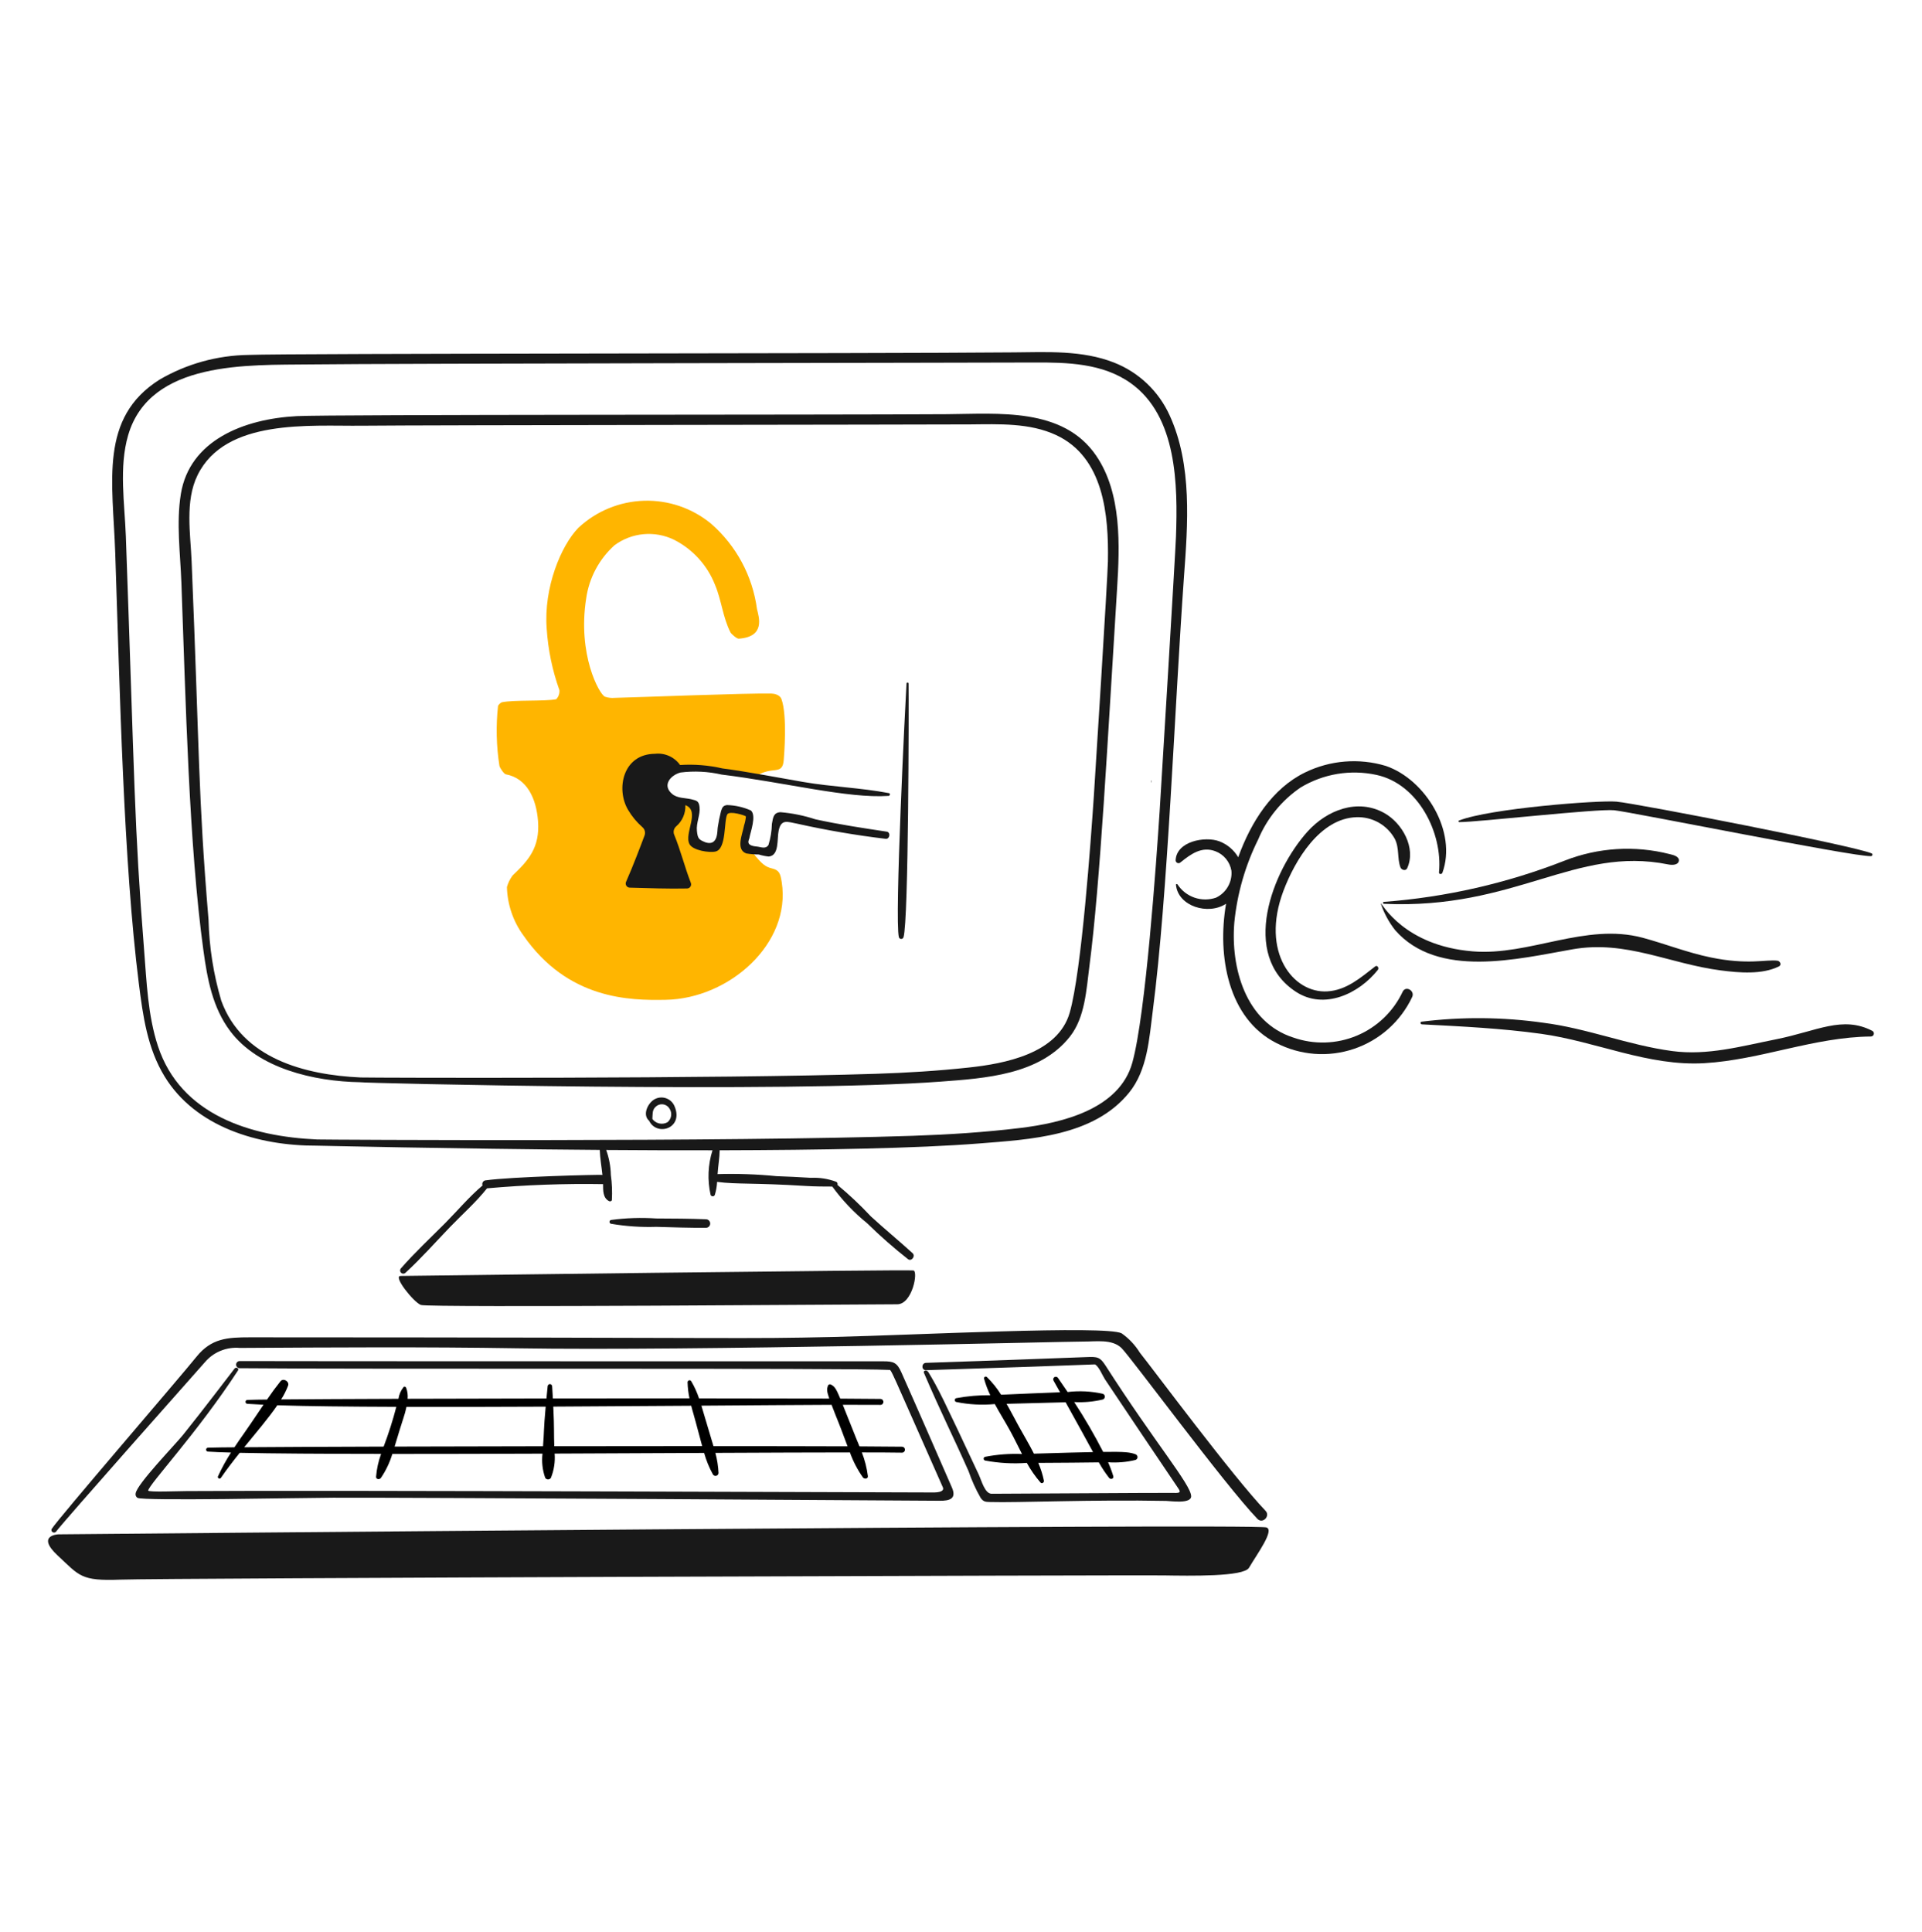 <svg width="192" height="193" viewBox="0 0 192 193" fill="none" xmlns="http://www.w3.org/2000/svg">
<path d="M109.501 45.516C106.194 40.671 99.722 41.341 94.601 41.377C82.666 41.456 33.147 41.395 29.67 41.569C24.314 41.844 18.936 44.014 18.067 49.345C17.597 52.225 18.013 55.303 18.12 58.205C18.552 69.954 18.875 84.487 20.322 94.956C20.714 97.803 21.23 100.658 23.001 103.01C25.796 106.726 31.337 108.031 35.985 108.109C36.04 108.2 78.573 109.202 93.949 108.05C98.421 107.714 103.868 107.378 106.884 103.549C108.395 101.629 108.523 98.861 108.826 96.531C109.914 88.167 110.639 74.014 111.59 58.836C111.861 54.502 112.073 49.282 109.501 45.516ZM110.677 56.076C110.645 57.812 109.352 78.336 109.267 79.581C108.979 83.791 108.053 97.037 106.856 101.174C105.672 105.257 100.354 106.262 96.74 106.646C93.679 106.977 90.596 107.167 87.518 107.267C71.716 107.778 37.393 107.67 36.019 107.634C30.451 107.378 24.204 105.746 22.105 99.969C21.329 97.343 20.901 94.627 20.831 91.89C19.784 79.292 19.945 75.489 19.143 56.097C19.029 53.321 18.463 50.057 19.736 47.462C22.528 41.788 30.959 42.584 36.125 42.528C42.201 42.461 93.765 42.423 96.957 42.397C99.795 42.374 102.858 42.23 105.501 43.462C110.269 45.68 110.759 51.446 110.677 56.072V56.076Z" fill="#191919"/>
<path d="M64.82 111.908C65.564 113.588 68.35 112.738 67.377 110.494C67.296 110.302 67.172 110.13 67.016 109.991C66.86 109.852 66.675 109.749 66.474 109.69C66.273 109.631 66.062 109.617 65.856 109.65C65.649 109.682 65.452 109.76 65.28 109.878C64.687 110.284 64.169 111.375 64.838 111.955C64.865 111.982 64.899 112 64.936 112.008C64.974 112.015 65.013 112.011 65.048 111.997C65.083 111.982 65.113 111.957 65.134 111.925C65.155 111.894 65.166 111.856 65.166 111.818C65.208 111.375 65.12 110.902 65.49 110.57C65.583 110.476 65.696 110.404 65.821 110.36C65.946 110.316 66.079 110.3 66.21 110.314C66.342 110.328 66.469 110.371 66.581 110.441C66.694 110.511 66.789 110.605 66.861 110.716C67.012 110.928 67.078 111.189 67.044 111.447C67.011 111.705 66.881 111.941 66.68 112.107C66.421 112.252 66.117 112.293 65.828 112.222C65.54 112.15 65.29 111.972 65.128 111.723C65.007 111.524 64.728 111.7 64.82 111.908Z" fill="#191919"/>
<path d="M61.026 122.247C62.523 122.502 64.042 122.606 65.56 122.556C67.218 122.604 68.883 122.661 70.54 122.652C70.65 122.646 70.753 122.599 70.829 122.52C70.904 122.441 70.946 122.335 70.946 122.226C70.946 122.116 70.904 122.011 70.829 121.932C70.753 121.852 70.65 121.805 70.54 121.8C68.883 121.733 67.218 121.728 65.56 121.72C64.047 121.617 62.528 121.667 61.026 121.871C60.986 121.883 60.95 121.908 60.925 121.942C60.9 121.976 60.887 122.017 60.887 122.059C60.887 122.101 60.9 122.142 60.925 122.176C60.95 122.21 60.986 122.235 61.026 122.247Z" fill="#191919"/>
<path d="M116.853 41.516C115.759 39.087 113.756 37.183 111.274 36.214C108.113 34.975 104.592 35.171 101.262 35.201C87.077 35.332 28.843 35.289 24.835 35.455C21.706 35.496 18.641 36.346 15.938 37.923C9.89 41.743 11.27 48.114 11.512 55.26C11.977 68.997 12.331 86.049 13.871 98.258C14.276 101.473 14.722 104.729 16.45 107.547C19.533 112.575 25.777 114.472 31.651 114.448C31.878 114.448 44.937 114.761 59.913 114.873C59.936 115.663 60.092 116.535 60.18 117.369C59.854 117.329 51.06 117.549 48.476 117.917C48.422 117.928 48.372 117.95 48.328 117.983C48.284 118.015 48.248 118.057 48.222 118.106C48.196 118.154 48.181 118.207 48.178 118.262C48.175 118.317 48.185 118.371 48.205 118.422C46.88 119.541 45.709 120.929 44.502 122.153C43.016 123.652 41.448 125.106 40.06 126.695C40.002 126.755 39.971 126.835 39.971 126.918C39.972 127.002 40.006 127.081 40.064 127.14C40.123 127.199 40.203 127.232 40.286 127.233C40.369 127.234 40.449 127.202 40.509 127.144C42.064 125.717 43.477 124.114 44.94 122.592C46.158 121.324 47.553 120.096 48.65 118.71C52.504 118.366 56.373 118.226 60.242 118.29C60.249 118.921 60.216 119.668 60.842 119.988C60.938 120.039 61.106 120.003 61.124 119.871C61.17 119.038 61.136 118.202 61.021 117.375C61.003 116.524 60.845 115.681 60.556 114.879C64.046 114.904 67.632 114.917 71.175 114.911C70.72 116.347 70.654 117.878 70.983 119.348C70.998 119.394 71.026 119.435 71.065 119.463C71.104 119.492 71.151 119.507 71.199 119.507C71.247 119.507 71.294 119.492 71.333 119.463C71.371 119.435 71.4 119.394 71.414 119.348C71.539 118.931 71.613 118.5 71.636 118.065C73.6 118.327 75.227 118.143 80.519 118.474C81.322 118.525 82.469 118.536 83.145 118.532C84.141 119.904 85.314 121.139 86.633 122.204C87.924 123.473 89.285 124.669 90.708 125.787C91.052 126.046 91.476 125.479 91.167 125.192C89.797 123.939 88.357 122.767 86.99 121.506C85.948 120.391 84.836 119.343 83.661 118.369C83.68 118.312 83.678 118.251 83.658 118.195C83.637 118.138 83.598 118.091 83.547 118.06C82.737 117.756 81.873 117.62 81.008 117.661C79.864 117.588 78.719 117.533 77.573 117.494C75.616 117.299 73.649 117.231 71.684 117.288C71.738 116.438 71.886 115.651 71.892 114.91C82.004 114.888 91.699 114.712 97.783 114.23C102.945 113.819 109.263 113.518 112.799 109.142C114.629 106.879 114.801 103.748 115.16 100.966C116.677 89.222 117.313 71.076 118.273 57.634C118.658 52.359 119.111 46.458 116.853 41.516ZM117.476 53.612C117.419 55.235 115.994 78.695 115.844 81.036C115.52 85.963 114.456 101.339 113.114 106.157C111.818 110.812 106.088 112.174 101.931 112.679C98.369 113.113 94.764 113.342 91.179 113.463C72.947 114.081 32.412 113.855 31.689 113.828C25.076 113.54 18.042 111.399 15.774 104.491C14.77 101.438 14.649 98.1 14.396 94.912C13.394 82.266 13.461 78.225 12.572 53.563C12.451 50.294 11.871 46.664 12.802 43.475C14.991 35.994 24.848 36.484 30.929 36.404C38.121 36.308 99.613 36.235 103.285 36.212C106.593 36.195 110.157 36.279 112.959 38.278C117.602 41.586 117.656 48.488 117.476 53.609V53.612Z" fill="#191919"/>
<path d="M5.619 152.981C6.2 152.158 19.781 136.853 20.456 136.092C20.881 135.588 21.421 135.193 22.031 134.943C22.641 134.692 23.302 134.592 23.958 134.652C33.209 134.598 42.462 134.539 51.713 134.688C68.974 134.97 106.944 134.003 108.217 134.016C109.465 134.029 111.074 133.742 112.027 134.657C112.935 135.532 122.33 148.309 125.614 151.731C126.124 152.262 126.93 151.454 126.422 150.923C123.207 147.569 115.18 136.764 113.869 135.13C113.398 134.367 112.778 133.708 112.045 133.192C110.406 132.375 91.396 133.372 83.27 133.556C73.651 133.776 76.125 133.605 24.978 133.592C22.715 133.592 21.114 133.688 19.623 135.54C17.908 137.672 5.722 151.806 5.176 152.719C5.006 153.009 5.432 153.246 5.619 152.981Z" fill="#191919"/>
<path d="M124.768 156.616C125.607 155.19 127.343 152.855 126.51 152.584C125.222 152.173 5.85 153.273 5.85 153.273C5.85 153.273 3.554 153.333 5.754 155.381C7.955 157.428 8.058 157.951 12.031 157.798C16.003 157.644 113.464 157.333 116.18 157.376C118.897 157.42 124.236 157.519 124.768 156.616Z" fill="#191919"/>
<path d="M18.298 143.321C17.453 144.368 13.702 148.223 13.551 149.177C13.53 149.262 13.537 149.351 13.57 149.431C13.602 149.512 13.659 149.58 13.733 149.627C14.246 149.955 29.809 149.627 33.278 149.614C40.605 149.583 92.553 149.902 93.867 149.919C94.872 149.932 95.584 149.719 95.091 148.593C93.412 144.753 91.745 140.913 90.039 137.084C89.605 136.114 89.258 135.983 88.215 135.988C88.215 135.988 25.894 135.988 23.924 135.965C23.832 135.97 23.747 136.009 23.684 136.075C23.621 136.141 23.586 136.229 23.586 136.321C23.586 136.412 23.621 136.5 23.684 136.566C23.747 136.632 23.832 136.671 23.924 136.676C36.243 136.796 85.343 136.643 88.8 136.848C89.08 136.865 88.704 136.215 94.192 148.588C94.269 148.76 94.248 149.068 93.339 149.09C92.709 149.103 32.433 148.849 18.627 148.952C17.894 148.952 14.781 149.082 14.804 148.898C14.881 148.28 19.678 143.182 23.772 136.909C23.913 136.693 23.58 136.517 23.434 136.712C23.426 136.709 20.173 140.998 18.298 143.321Z" fill="#191919"/>
<path d="M96.76 146.977C97.075 147.902 97.479 148.793 97.967 149.64C98.255 150.035 98.447 150.03 98.927 150.045C101.603 150.129 109.049 149.789 116.495 149.935C116.987 149.945 119.018 150.255 118.991 149.455C118.952 148.28 115.382 144.129 110.461 136.45C109.9 135.572 109.658 135.518 108.547 135.567C106.731 135.644 96.032 136.029 92.502 136.143C92.032 136.159 92.029 136.89 92.502 136.875C110.723 136.299 109.321 136.255 109.432 136.326C109.791 136.554 110.151 137.437 110.382 137.791C110.895 138.571 117.146 147.877 117.713 148.692C118.052 149.176 117.721 149.148 117.041 149.135C116.273 149.118 99.595 149.225 99.053 149.22C98.381 149.212 98.052 147.901 97.778 147.316C94.258 139.793 93.698 138.635 92.736 137.065C92.584 136.818 92.192 136.893 92.299 137.145C93.983 141.086 95.231 143.518 96.76 146.977Z" fill="#191919"/>
<path d="M54.613 62.803C54.298 58.703 56.053 54.49 57.781 52.723C59.564 51.057 61.893 50.097 64.332 50.022C66.772 49.947 69.155 50.762 71.037 52.315C73.55 54.51 75.179 57.543 75.62 60.85C75.808 61.635 76.484 63.619 73.796 63.801C73.604 63.814 73.054 63.329 72.978 63.181C72.21 61.691 72.082 59.975 71.433 58.435C70.665 56.47 69.199 54.858 67.314 53.909C66.371 53.455 65.321 53.266 64.278 53.363C63.235 53.461 62.238 53.84 61.394 54.461C59.85 55.847 58.845 57.735 58.556 59.791C57.679 65.389 59.868 69.356 60.425 69.595C60.74 69.704 61.075 69.744 61.408 69.713C64.048 69.649 74.545 69.233 77.044 69.284C77.309 69.29 77.899 69.38 78.066 69.841C78.664 71.496 78.325 75.514 78.292 75.925C78.164 77.509 77.194 76.483 75.571 77.504C70.147 76.832 68.249 76.562 67.219 76.859C67.007 76.911 66.807 77.005 66.632 77.136C66.457 77.267 66.31 77.432 66.201 77.622C66.06 78.029 66.083 78.474 66.265 78.865C66.447 79.255 66.774 79.559 67.176 79.713C67.963 80.062 68.911 80.172 69.544 80.513C69.491 81.569 69.617 81.971 69.565 83.03C69.532 83.297 69.558 83.568 69.641 83.823C69.735 84.009 69.873 84.168 70.044 84.285C70.215 84.403 70.413 84.475 70.62 84.495C71.033 84.531 71.45 84.495 71.851 84.39C71.841 83.068 72.061 81.755 72.503 80.509C73.301 80.643 74.194 80.966 74.992 81.1C75.088 81.121 74.292 83.756 74.441 84.821C74.494 85.198 75.128 85.095 75.189 85.172C76.121 86.355 76.478 86.597 77.122 86.753C77.846 86.93 77.956 87.258 78.091 88.126C79.051 94.243 72.863 99.768 66.494 99.878C62.924 99.943 56.745 99.878 52.272 93.427C51.254 92.025 50.685 90.346 50.64 88.614C50.755 88.198 50.945 87.808 51.202 87.462C52.745 85.987 53.953 84.709 53.745 82.012C53.573 79.774 52.657 77.749 50.522 77.349C50.338 77.317 49.916 76.682 49.889 76.495C49.58 74.516 49.534 72.505 49.752 70.514C49.837 70.359 49.967 70.234 50.125 70.157C51.328 69.9 54.369 70.077 55.564 69.852C55.679 69.732 55.767 69.589 55.822 69.433C55.877 69.277 55.898 69.111 55.885 68.946C55.177 66.968 54.749 64.9 54.613 62.803Z" fill="#FFB500"/>
<path d="M90.556 68.286C90.446 70.089 89.347 91.855 89.794 93.623C89.809 93.672 89.84 93.716 89.881 93.747C89.923 93.778 89.974 93.795 90.026 93.795C90.078 93.795 90.129 93.778 90.171 93.747C90.212 93.716 90.243 93.672 90.258 93.623C90.773 91.945 90.788 70.411 90.761 68.286C90.761 68.259 90.751 68.233 90.731 68.214C90.712 68.194 90.686 68.184 90.659 68.184C90.631 68.184 90.605 68.194 90.586 68.214C90.567 68.233 90.556 68.259 90.556 68.286Z" fill="#191919"/>
<path d="M138.449 76.515C135.768 75.705 132.879 75.939 130.363 77.169C127.099 78.764 124.969 82.097 123.693 85.636C123.263 84.905 122.596 84.342 121.803 84.041C120.374 83.51 117.52 84.041 117.441 85.941C117.441 85.998 117.458 86.053 117.49 86.101C117.522 86.148 117.567 86.185 117.62 86.207C117.673 86.228 117.731 86.234 117.787 86.223C117.842 86.211 117.894 86.184 117.934 86.143C118.937 85.34 120.025 84.519 121.39 85.027C121.81 85.181 122.181 85.443 122.467 85.788C122.752 86.132 122.941 86.546 123.014 86.987C123.062 87.539 122.94 88.093 122.663 88.574C122.387 89.054 121.97 89.439 121.469 89.675C120.772 89.911 120.017 89.909 119.322 89.669C118.626 89.429 118.031 88.964 117.629 88.348C117.582 88.292 117.465 88.299 117.474 88.387C117.677 90.542 120.703 91.459 122.479 90.279C121.574 95.544 122.706 101.751 127.479 104.181C128.667 104.798 129.967 105.169 131.301 105.272C132.635 105.375 133.977 105.208 135.245 104.781C136.514 104.354 137.683 103.675 138.683 102.786C139.683 101.897 140.494 100.815 141.066 99.605C141.371 98.981 140.445 98.43 140.127 99.056C139.197 101.041 137.563 102.609 135.542 103.457C133.521 104.305 131.257 104.371 129.19 103.644C124.42 102.108 122.932 96.67 123.304 92.161C123.588 89.271 124.396 86.457 125.688 83.856C126.57 81.753 128.043 79.951 129.927 78.667C132.199 77.296 134.909 76.846 137.502 77.409C141.681 78.31 144.132 83.213 143.75 87.144C143.729 87.35 144.027 87.359 144.089 87.189C145.578 83.107 142.428 77.885 138.449 76.515Z" fill="#191919"/>
<path d="M137.378 96.539C135.927 97.658 134.514 98.921 132.592 99.035C129.197 99.241 125.896 95.136 128.211 88.989C129.353 85.961 131.845 81.75 135.496 81.635C136.274 81.605 137.045 81.792 137.723 82.174C138.401 82.556 138.959 83.12 139.336 83.801C139.808 84.732 139.557 85.715 139.896 86.64C139.992 86.907 140.429 87.046 140.573 86.731C141.492 84.709 140.075 82.219 138.29 81.221C135.602 79.721 132.542 80.933 130.617 83.072C127.092 86.995 123.83 95.398 129.458 99.075C132.267 100.913 135.742 99.284 137.641 96.886C137.787 96.711 137.595 96.371 137.378 96.539Z" fill="#191919"/>
<path d="M67.984 77.17C69.353 76.998 70.742 77.067 72.087 77.376C78.41 78.155 84.708 79.782 88.76 79.506C88.909 79.495 88.968 79.261 88.796 79.228C85.989 78.693 83.1 78.605 80.278 78.12C77.575 77.656 74.883 77.122 72.166 76.76C70.78 76.442 69.355 76.328 67.936 76.42C67.658 76.027 67.28 75.716 66.841 75.519C66.402 75.322 65.918 75.246 65.44 75.3C62.211 75.32 61.519 78.82 62.733 80.888C63.116 81.542 63.602 82.13 64.172 82.629C64.289 82.729 64.372 82.862 64.411 83.01C64.449 83.159 64.441 83.316 64.388 83.46C64.024 84.434 63.208 86.593 62.541 88.091C62.513 88.153 62.501 88.221 62.506 88.289C62.511 88.357 62.532 88.422 62.569 88.48C62.605 88.537 62.655 88.585 62.714 88.618C62.773 88.652 62.839 88.67 62.907 88.672C64.793 88.723 66.759 88.797 68.639 88.756C68.705 88.755 68.77 88.737 68.828 88.705C68.885 88.673 68.934 88.628 68.971 88.573C69.007 88.518 69.03 88.456 69.037 88.39C69.044 88.324 69.036 88.258 69.012 88.197C68.37 86.539 68.009 84.991 67.351 83.39C67.29 83.244 67.277 83.082 67.315 82.928C67.353 82.774 67.44 82.637 67.562 82.537C67.862 82.276 68.099 81.951 68.255 81.586C68.411 81.221 68.483 80.826 68.466 80.429C70.002 81.015 68.299 83.254 68.883 84.333C69.219 84.956 70.867 85.212 71.488 85.061C72.6 84.791 72.296 81.949 72.658 81.345C72.882 80.968 74.457 81.459 74.514 81.558C74.488 81.861 74.426 82.16 74.331 82.449C74.175 83.313 73.467 84.865 74.552 85.256C74.965 85.323 75.382 85.358 75.8 85.361C76.121 85.461 76.451 85.529 76.785 85.564C77.861 85.482 77.607 83.826 77.783 82.985C78.032 81.784 78.653 82.1 79.629 82.282C82.553 82.935 85.508 83.44 88.484 83.796C88.889 83.83 88.99 83.139 88.579 83.078C86.18 82.715 83.811 82.364 81.441 81.841C80.316 81.472 79.151 81.235 77.972 81.135C77.258 81.166 77.225 81.684 77.108 82.308C77.092 83.022 76.977 83.73 76.766 84.411C76.468 84.856 76.037 84.603 75.558 84.561C74.411 84.459 74.831 83.896 74.857 83.739C74.962 83.111 75.589 81.492 75.014 80.963C74.257 80.627 73.442 80.443 72.614 80.422C72.208 80.483 72.143 80.684 72.026 81.035C71.89 81.558 71.783 82.088 71.705 82.623C71.635 82.949 71.782 84.529 70.51 84.159C69.793 83.877 69.703 83.775 69.619 82.997C69.534 82.22 69.973 81.383 69.881 80.618C69.811 80.033 69.637 79.979 69.049 79.841C68.419 79.692 67.678 79.758 67.15 79.315C66.093 78.428 67.024 77.417 67.984 77.17Z" fill="#191919"/>
<path d="M114.977 77.981V78.153C114.977 78.168 115.002 78.168 115.002 78.153C115.002 78.096 115.002 78.038 115.01 77.981C115.009 77.963 114.977 77.961 114.977 77.981Z" fill="#191919"/>
<path d="M40.013 127.461C40.013 127.461 90.759 126.807 91.251 126.914C91.744 127.022 91.13 130.304 89.619 130.294C88.108 130.285 42.776 130.651 42.043 130.361C41.309 130.071 39.231 127.472 40.013 127.461Z" fill="#191919"/>
<path d="M145.771 82.124C147.487 82.144 159.559 80.769 161.252 80.941C162.987 81.118 185.18 85.601 186.905 85.526C187.036 85.526 187.119 85.319 186.979 85.254C185.374 84.524 163.521 80.262 161.471 80.079C159.703 79.924 148.82 80.759 145.754 81.967C145.736 81.972 145.72 81.984 145.709 81.999C145.698 82.015 145.694 82.034 145.696 82.053C145.698 82.072 145.707 82.089 145.72 82.102C145.734 82.115 145.752 82.123 145.771 82.124Z" fill="#191919"/>
<path d="M138.253 90.286C151.405 90.88 157.357 84.478 166.63 86.35C167.04 86.432 167.618 86.427 167.706 86.019C167.802 85.585 167.205 85.41 166.771 85.316C163.307 84.436 159.654 84.663 156.326 85.965C150.541 88.233 144.449 89.624 138.253 90.093C138.227 90.093 138.203 90.103 138.185 90.121C138.166 90.139 138.156 90.164 138.156 90.189C138.156 90.215 138.166 90.24 138.185 90.258C138.203 90.276 138.227 90.286 138.253 90.286Z" fill="#191919"/>
<path d="M139.371 92.921C143.648 97.802 151.67 95.78 157.094 94.831C162.437 93.894 166.753 96.281 171.926 96.943C173.733 97.177 176.026 97.377 177.71 96.538C178.013 96.386 177.822 96.002 177.556 95.969C176.404 95.827 174.643 96.418 170.879 95.639C168.552 95.159 166.381 94.295 164.105 93.679C158.386 92.143 152.777 95.503 147.121 95.036C140.225 94.472 138.062 90.236 137.926 90.236C138.249 91.208 138.738 92.116 139.371 92.921Z" fill="#191919"/>
<path d="M142.039 102.328C146.013 102.533 149.999 102.727 153.943 103.273C159.437 104.032 164.657 106.542 170.279 106.206C175.902 105.87 181.241 103.589 186.902 103.543C186.966 103.541 187.029 103.518 187.08 103.478C187.13 103.438 187.167 103.383 187.184 103.321C187.201 103.258 187.198 103.192 187.174 103.132C187.151 103.071 187.108 103.02 187.053 102.986C184.061 101.428 181.518 103.003 177.443 103.817C173.961 104.51 170.579 105.47 167.038 104.995C162.67 104.41 158.541 102.719 154.154 102.167C150.125 101.595 146.037 101.561 141.999 102.064C141.849 102.09 141.895 102.322 142.039 102.328Z" fill="#191919"/>
<path d="M22.5 148.134C22.502 148.134 22.504 148.132 22.506 148.13C22.507 148.128 22.508 148.126 22.508 148.124C22.508 148.121 22.507 148.119 22.506 148.117C22.504 148.115 22.502 148.114 22.5 148.113C22.498 148.114 22.496 148.115 22.494 148.117C22.493 148.119 22.492 148.121 22.492 148.124C22.492 148.126 22.493 148.128 22.494 148.13C22.496 148.132 22.498 148.134 22.5 148.134Z" fill="#191919"/>
<path d="M90.1 144.52C89.236 144.507 87.782 144.496 85.861 144.488C85.398 143.332 86.063 145.052 84.191 140.333C85.873 140.333 87.162 140.333 87.951 140.342C88.03 140.342 88.106 140.311 88.162 140.255C88.217 140.199 88.249 140.123 88.249 140.045C88.249 139.966 88.217 139.89 88.162 139.834C88.106 139.778 88.03 139.747 87.951 139.747C87.144 139.735 85.762 139.725 83.943 139.717C83.505 138.661 83.361 138.499 83.012 138.313C82.984 138.297 82.953 138.288 82.921 138.286C82.89 138.284 82.858 138.289 82.828 138.3C82.799 138.312 82.772 138.33 82.751 138.354C82.729 138.377 82.713 138.405 82.704 138.436C82.591 138.757 82.577 138.953 82.841 139.713C79.475 139.702 74.921 139.695 69.833 139.694C69.633 139.096 69.372 138.52 69.052 137.977C69.03 137.941 68.997 137.913 68.957 137.898C68.918 137.882 68.875 137.879 68.834 137.89C68.793 137.901 68.757 137.924 68.73 137.957C68.703 137.99 68.688 138.03 68.686 138.073C68.699 138.617 68.763 139.158 68.878 139.69C64.547 139.69 59.868 139.69 55.23 139.701C55.206 139.293 55.182 138.885 55.157 138.476C55.154 138.419 55.129 138.366 55.087 138.327C55.045 138.288 54.99 138.266 54.933 138.266C54.876 138.266 54.821 138.288 54.78 138.327C54.738 138.366 54.713 138.419 54.709 138.476C54.668 138.885 54.627 139.294 54.588 139.702C49.755 139.709 44.988 139.719 40.721 139.733C40.756 139.361 40.706 138.987 40.575 138.637C40.534 138.534 40.398 138.466 40.314 138.565C40.043 138.903 39.866 139.307 39.803 139.735C34.947 139.752 30.813 139.772 28.086 139.795C28.367 139.361 28.6 138.897 28.782 138.413C28.925 138.004 28.31 137.629 28.027 137.978C27.553 138.57 27.103 139.181 26.677 139.809C26.024 139.813 25.372 139.825 24.72 139.846C24.668 139.846 24.618 139.866 24.582 139.903C24.545 139.939 24.525 139.989 24.525 140.041C24.525 140.092 24.545 140.142 24.582 140.178C24.618 140.215 24.668 140.236 24.72 140.236C25.166 140.269 25.705 140.299 26.326 140.327C24.046 143.715 24.233 143.351 23.419 144.579C22.539 144.582 21.66 144.595 20.781 144.619C20.729 144.619 20.68 144.639 20.643 144.676C20.607 144.713 20.586 144.762 20.586 144.814C20.586 144.865 20.607 144.915 20.643 144.952C20.68 144.988 20.729 145.009 20.781 145.009C21.317 145.047 22.094 145.08 23.075 145.105C22.589 145.857 22.157 146.644 21.784 147.459C21.773 147.478 21.766 147.498 21.763 147.52C21.76 147.542 21.762 147.564 21.767 147.585C21.779 147.628 21.806 147.664 21.845 147.686C21.883 147.708 21.928 147.714 21.971 147.703C22.014 147.692 22.05 147.664 22.072 147.626C22.648 146.789 23.288 145.95 23.949 145.13C27.213 145.204 32.221 145.233 38.069 145.238C37.802 145.971 37.634 146.736 37.568 147.513C37.55 147.793 37.912 147.831 38.048 147.644C38.55 146.907 38.936 146.098 39.193 145.244C43.859 145.244 49.004 145.232 54.193 145.213C54.097 146.026 54.19 146.851 54.462 147.623C54.492 147.673 54.534 147.715 54.584 147.744C54.635 147.773 54.692 147.788 54.75 147.788C54.809 147.788 54.866 147.773 54.917 147.744C54.967 147.715 55.009 147.673 55.038 147.623C55.345 146.857 55.471 146.031 55.406 145.208C60.515 145.188 65.632 145.163 70.341 145.142C70.549 145.892 70.845 146.614 71.222 147.294C71.257 147.349 71.308 147.392 71.368 147.415C71.428 147.439 71.494 147.442 71.557 147.425C71.619 147.408 71.675 147.372 71.715 147.321C71.755 147.27 71.777 147.207 71.779 147.143C71.746 146.465 71.641 145.793 71.464 145.137C76.711 145.113 81.392 145.094 84.904 145.093C85.223 145.98 85.66 146.819 86.203 147.589C86.339 147.771 86.729 147.748 86.698 147.456C86.595 146.646 86.394 145.853 86.098 145.092C87.813 145.092 89.178 145.101 90.103 145.115C90.142 145.115 90.181 145.107 90.217 145.092C90.253 145.077 90.286 145.055 90.313 145.027C90.341 144.999 90.362 144.966 90.377 144.93C90.392 144.894 90.399 144.855 90.399 144.816C90.399 144.777 90.391 144.738 90.376 144.702C90.361 144.666 90.338 144.633 90.311 144.606C90.283 144.578 90.25 144.557 90.214 144.542C90.177 144.527 90.139 144.52 90.1 144.52ZM24.398 144.574C25.611 143.083 26.833 141.653 27.705 140.381C30.633 140.477 34.797 140.52 39.591 140.536C39.243 141.883 38.82 143.209 38.325 144.509C32.522 144.527 27.572 144.549 24.398 144.574ZM39.42 144.507C40.325 141.461 40.419 141.435 40.607 140.539C44.92 140.549 49.694 140.539 54.511 140.517C54.294 142.929 54.364 143.039 54.245 144.475C49.303 144.482 44.362 144.493 39.42 144.507ZM55.373 144.473C55.318 143.191 55.385 142.841 55.272 140.513C59.976 140.491 64.693 140.458 69.049 140.428C69.289 141.364 69.007 140.181 70.145 144.46C65.487 144.463 60.424 144.466 55.373 144.473ZM71.273 144.464L70.067 140.42C75.179 140.383 79.731 140.35 83.071 140.336C83.821 142.301 83.583 141.549 84.669 144.484C81.192 144.471 76.519 144.465 71.273 144.464Z" fill="black"/>
<path d="M113.417 145.268C112.899 145.082 112.44 145.008 110.201 145.039C109.325 143.33 108.359 141.668 107.307 140.061C108.265 140.113 109.225 140.028 110.158 139.807C110.219 139.788 110.273 139.75 110.311 139.698C110.349 139.646 110.37 139.584 110.37 139.519C110.37 139.455 110.349 139.392 110.311 139.34C110.273 139.288 110.219 139.25 110.158 139.231C109.006 138.976 107.821 138.917 106.65 139.056C106.335 138.585 106.015 138.117 105.69 137.653C105.654 137.595 105.597 137.554 105.532 137.538C105.466 137.521 105.396 137.531 105.338 137.565C105.279 137.599 105.236 137.655 105.218 137.72C105.2 137.786 105.208 137.856 105.241 137.915L105.895 139.082C104.295 139.141 101.705 139.251 100.008 139.328C99.606 138.684 99.129 138.091 98.587 137.561C98.56 137.536 98.526 137.521 98.49 137.517C98.453 137.513 98.417 137.52 98.385 137.539C98.353 137.557 98.329 137.585 98.314 137.619C98.3 137.652 98.296 137.689 98.305 137.725C98.462 138.294 98.67 138.847 98.928 139.378C97.783 139.364 96.641 139.463 95.516 139.673C95.475 139.685 95.439 139.71 95.414 139.744C95.389 139.778 95.375 139.819 95.375 139.861C95.375 139.904 95.389 139.945 95.414 139.979C95.439 140.013 95.475 140.038 95.516 140.05C96.785 140.312 98.087 140.382 99.377 140.259C99.889 141.203 100.471 142.123 100.952 143.012C101.341 143.728 101.707 144.496 102.097 145.251C100.864 145.199 99.629 145.292 98.418 145.528C98.374 145.536 98.334 145.56 98.306 145.594C98.277 145.628 98.262 145.672 98.262 145.716C98.262 145.761 98.277 145.804 98.306 145.839C98.334 145.873 98.374 145.897 98.418 145.905C99.788 146.162 101.187 146.24 102.577 146.138C102.961 146.84 103.42 147.497 103.945 148.1C104.089 148.259 104.317 148.086 104.281 147.908C104.155 147.3 103.967 146.707 103.72 146.137C105.761 146.129 108.461 146.105 109.768 146.086C110.069 146.628 110.413 147.146 110.796 147.635C110.942 147.827 111.291 147.731 111.212 147.461C111.069 146.989 110.897 146.526 110.695 146.076C111.612 146.14 112.533 146.062 113.426 145.845C113.488 145.825 113.542 145.786 113.579 145.733C113.617 145.681 113.637 145.617 113.636 145.553C113.635 145.488 113.613 145.425 113.573 145.374C113.534 145.323 113.479 145.285 113.417 145.268ZM103.288 145.219C102.819 144.287 102.272 143.384 101.795 142.519C101.398 141.801 100.996 141.009 100.555 140.236C101.995 140.205 103.898 140.152 106.45 140.082C107.84 142.578 108.65 144.074 109.189 145.057C107.918 145.076 106.675 145.118 103.288 145.215V145.219Z" fill="black"/>
</svg>
